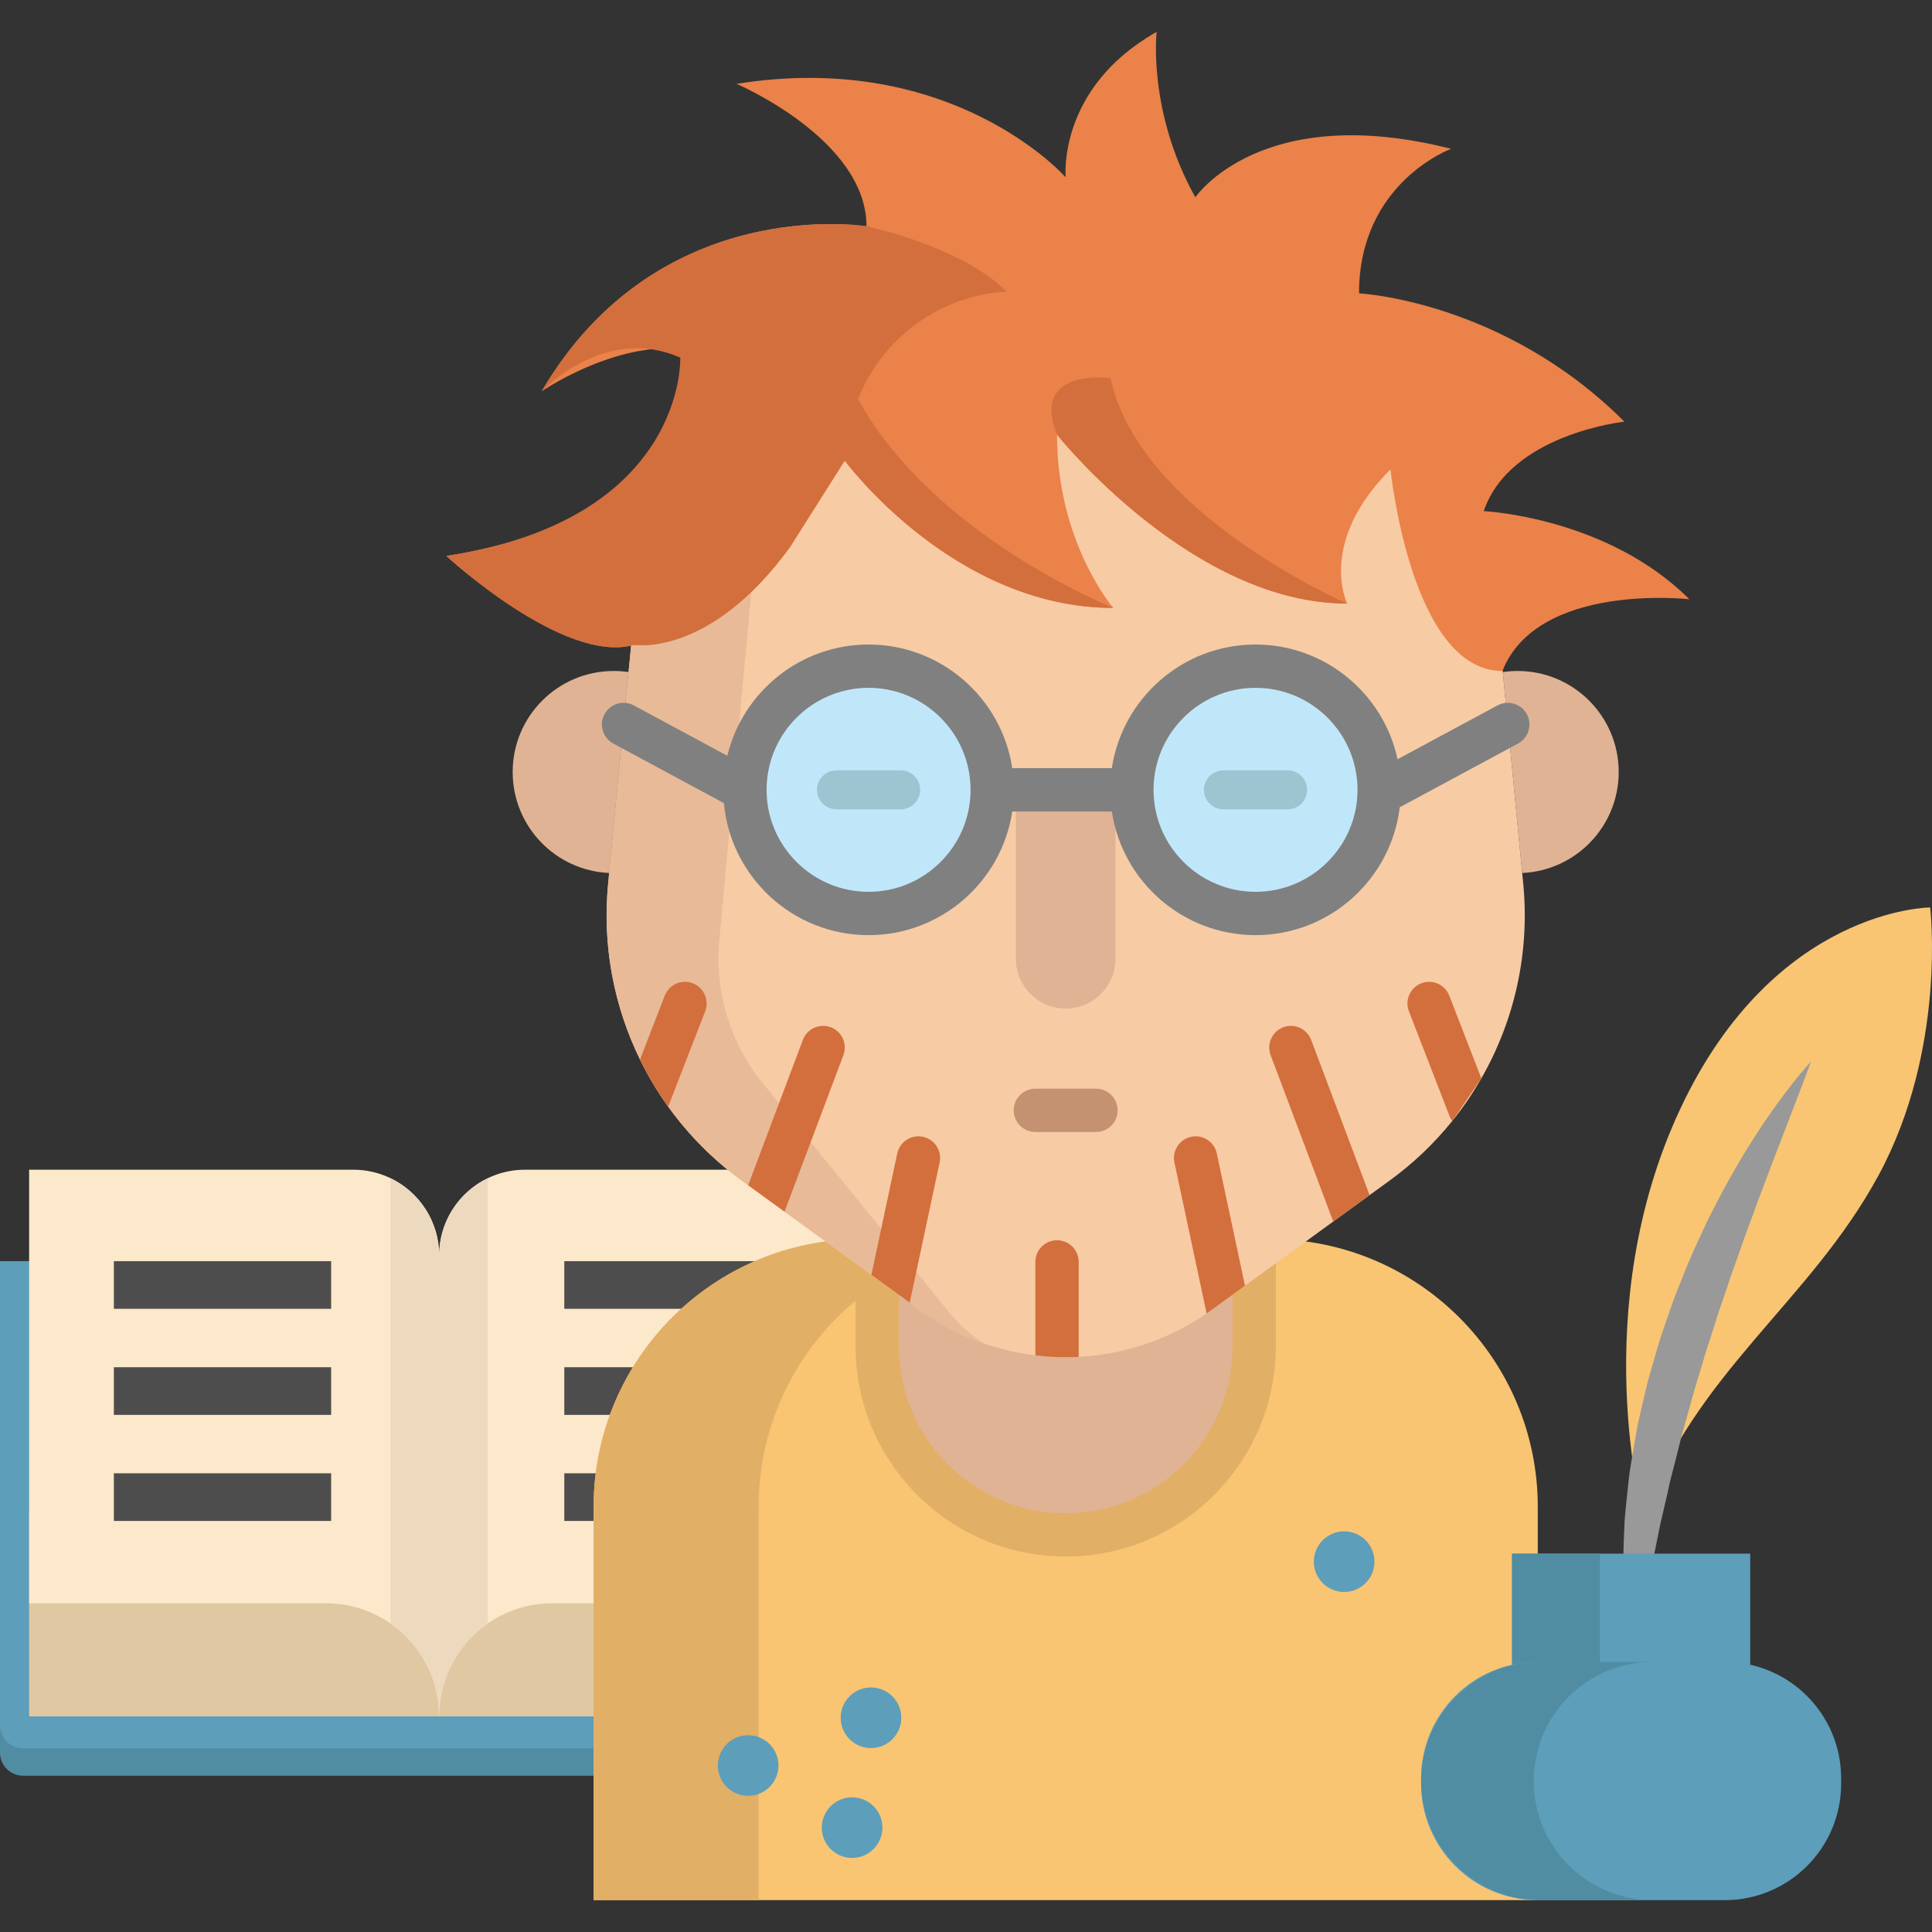 <?xml version="1.0" encoding="iso-8859-1"?>
<!-- Generator: Adobe Illustrator 19.0.0, SVG Export Plug-In . SVG Version: 6.00 Build 0)  -->
<svg version="1.1" id="Layer_1" xmlns="http://www.w3.org/2000/svg" xmlns:xlink="http://www.w3.org/1999/xlink" x="0px" y="0px"
	 viewBox="0 0 512 512" style="enable-background:new 0 0 512 512;" xml:space="preserve">
<rect x="0" y="0" width="512" height="512" fill="#333333" stroke="none"/>
<path style="fill:#508DA3;" d="M174.463,470.589H6.123c-3.383,0-6.123-2.742-6.123-6.123V341.492h174.463V470.589z"/>
<path style="fill:#5D9EBA;" d="M174.463,463.319H6.123c-3.383,0-6.123-2.742-6.123-6.123V334.222h174.463V463.319z"/>
<rect x="7.721" y="400.575" style="fill:#E0C8A2;" width="171.903" height="54.29"/>
<path style="fill:#FCE8CA;" d="M139.131,309.986c-12.568,0-22.749,10.192-22.749,22.749c0-9.022-5.257-16.826-12.89-20.499
	c-2.984-1.446-6.324-2.25-9.859-2.25H7.721v114.904h78.692c6.347,0,12.235,1.974,17.079,5.349c7.793,5.406,12.89,14.416,12.89,24.62
	c0-16.551,13.418-29.969,29.969-29.969h78.692v-11.237V309.987L139.131,309.986L139.131,309.986z"/>
<g>
	<rect x="149.544" y="334.222" style="fill:#4D4D4D;" width="57.584" height="12.626"/>
	<rect x="149.544" y="390.44" style="fill:#4D4D4D;" width="57.584" height="12.626"/>
	<rect x="149.544" y="362.331" style="fill:#4D4D4D;" width="57.584" height="12.626"/>
	<rect x="30.175" y="334.222" style="fill:#4D4D4D;" width="57.584" height="12.626"/>
	<rect x="30.175" y="390.44" style="fill:#4D4D4D;" width="57.584" height="12.626"/>
	<rect x="30.175" y="362.331" style="fill:#4D4D4D;" width="57.584" height="12.626"/>
</g>
<g>
	<path style="fill:#EDD9BE;" d="M116.382,332.735v122.124c0-10.204-5.096-19.214-12.89-24.62V312.236
		C111.125,315.909,116.382,323.714,116.382,332.735z"/>
	<path style="fill:#EDD9BE;" d="M116.382,332.735v122.124c0-10.204,5.096-19.214,12.89-24.62V312.236
		C121.638,315.909,116.382,323.714,116.382,332.735z"/>
</g>
<path style="fill:#F9C573;" d="M336.543,328.37H228.297c-39.204,0-70.986,31.781-70.986,70.986v104.197h250.216V399.356
	C407.528,360.151,375.747,328.37,336.543,328.37z"/>
<path style="fill:#E0B394;" d="M332.366,293.047v63.766c0,27.582-22.365,49.947-49.947,49.947
	c-27.592,0-49.947-22.365-49.947-49.947v-63.766H332.366L332.366,293.047z"/>
<path style="fill:#E2AF66;" d="M282.42,412.499c-30.705,0-55.686-24.981-55.686-55.687v-63.766c0-3.169,2.57-5.739,5.739-5.739
	h99.894c3.169,0,5.739,2.57,5.739,5.739v63.766C338.105,387.518,313.125,412.499,282.42,412.499z M238.212,298.785v58.027
	c0,24.377,19.831,44.209,44.208,44.209s44.208-19.831,44.208-44.209v-58.027H238.212z"/>
<g>
	<path style="fill:#E0B394;" d="M161.423,231.349c-14.232-0.631-25.561-12.373-25.561-26.755c0-14.783,11.983-26.778,26.778-26.778
		c1.331,0,2.64,0.092,3.925,0.287L161.423,231.349z"/>
	<path style="fill:#E0B394;" d="M403.398,231.349c14.232-0.631,25.573-12.373,25.573-26.755c0-14.783-11.994-26.778-26.789-26.778
		c-1.331,0-2.651,0.103-3.925,0.287L403.398,231.349z"/>
</g>
<path style="fill:#E2AF66;" d="M272.035,328.37h-43.737c-39.204,0-70.986,31.781-70.986,70.986v104.197h43.737V399.356
	C201.049,360.151,232.83,328.37,272.035,328.37z"/>
<path style="fill:#F7CBA4;" d="M392.57,285.785c-2.261,3.96-4.844,7.748-7.725,11.317c-4.752,5.888-10.296,11.202-16.574,15.759
	l-5.314,3.857l-9.63,7.001l-23.392,16.999l-8.781,6.382c-0.459,0.333-0.918,0.654-1.389,0.976
	c-10.25,7.059-22.014,10.892-33.905,11.512c-3.834,0.207-7.667,0.069-11.478-0.402c-10.847-1.32-21.441-5.349-30.703-12.086
	l-2.594-1.882l-10.158-7.38l-23.024-16.735l-9.63-7.001l-1.71-1.24c-7.61-5.532-14.152-12.167-19.489-19.593
	c-2.835-3.948-5.337-8.126-7.461-12.488c-6.967-14.21-10.032-30.278-8.459-46.554l8.172-84.569
	c5.624-58.238,54.577-102.681,113.091-102.681c29.257,0,56.115,11.111,76.373,29.498c20.258,18.387,33.894,44.063,36.718,73.183
	l8.172,84.569C405.437,252.442,401.385,270.417,392.57,285.785z"/>
<path style="fill:#E8BA97;" d="M190.477,250.895c-0.792,13.395,3.57,26.571,12.201,36.844l49.243,60.511
	c2.571,3.065,5.486,5.636,8.643,7.69c-5.923-2.066-11.616-5.027-16.884-8.849l-47.116-34.227
	c-24.895-18.089-38.359-48-35.398-78.635l8.161-84.569c5.578-57.676,53.624-101.82,111.392-102.658
	c-35.581,0.861-75.872,34.399-77.972,70.118L190.477,250.895z"/>
<path style="fill:#E0B394;" d="M295.616,213.328v40.746c0,7.29-5.91,13.199-13.199,13.199l0,0c-7.29,0-13.199-5.91-13.199-13.199
	v-40.746H295.616z"/>
<g>
	<circle style="fill:#C0E7F9;" cx="230.176" cy="209.309" r="32.768"/>
	<circle style="fill:#C0E7F9;" cx="332.73" cy="209.309" r="32.768"/>
</g>
<g>
	<path style="fill:#9DC4D1;" d="M341.235,214.477h-17.015c-2.852,0-5.165-2.313-5.165-5.165c0-2.852,2.313-5.165,5.165-5.165h17.015
		c2.852,0,5.165,2.313,5.165,5.165C346.4,212.165,344.088,214.477,341.235,214.477z"/>
	<path style="fill:#9DC4D1;" d="M238.686,214.477h-17.015c-2.852,0-5.165-2.313-5.165-5.165c0-2.852,2.313-5.165,5.165-5.165h17.015
		c2.852,0,5.165,2.313,5.165,5.165C243.851,212.165,241.539,214.477,238.686,214.477z"/>
</g>
<path style="fill:#808080;" d="M404.634,189.273c-1.502-2.79-4.981-3.834-7.774-2.332l-26.491,14.266
	c-3.734-17.352-19.189-30.401-37.64-30.401c-19.283,0-35.298,14.247-38.078,32.768h-26.394
	c-2.78-18.521-18.795-32.768-38.078-32.768c-18.123,0-33.353,12.589-37.428,29.48l-24.778-13.343
	c-2.791-1.504-6.271-0.458-7.774,2.332c-1.502,2.79-0.458,6.27,2.332,7.774l29.309,15.783c1.784,19.589,18.293,34.989,38.339,34.989
	c19.283,0,35.298-14.247,38.078-32.768h26.394c2.78,18.521,18.795,32.768,38.078,32.768c19.668,0,35.929-14.826,38.22-33.887
	l31.354-16.884C405.092,195.545,406.137,192.065,404.634,189.273z M230.18,236.341c-14.904,0-27.029-12.125-27.029-27.029
	c0-14.904,12.125-27.029,27.029-27.029s27.029,12.125,27.029,27.029C257.209,224.216,245.082,236.341,230.18,236.341z
	 M332.728,236.341c-14.904,0-27.029-12.125-27.029-27.029c0-14.904,12.125-27.029,27.029-27.029
	c14.904,0,27.029,12.125,27.029,27.029C359.757,224.216,347.632,236.341,332.728,236.341z"/>
<path style="fill:#EA8249;" d="M447.698,158.806c0,0-40.172-4.591-49.538,19.007c-24.276,0-29.659-53.441-29.659-53.441
	c-19.512,19.512-11.478,35.581-11.478,35.581c-40.677,0-75.788-43.375-76.878-44.729c-0.011-0.011-0.011-0.023-0.023-0.034
	c0,28.695,14.921,45.911,14.921,45.911c-42.468,0-71.162-39.025-71.162-39.025l-10.778,11.352l-11.03,11.604
	c-10.33,24.103-34.078,25.86-34.078,25.86c-18.502,5.28-49.71-23.564-49.71-23.564c63.702-9.756,71.507-52.545,71.507-52.545
	c-20.052-8.815-45.613,8.482-46.244,8.918c30.99-52.786,86.084-43.73,86.084-43.73c0-23.082-34.445-37.751-34.445-37.751
	c57.389-9.182,87.231,24.758,87.231,24.758s-2.296-23.61,24.103-38.531c0,0-2.433,21.085,10.261,43.834
	c0,0,17.286-25.676,67.788-12.844c0,0-24.413,8.895-24.413,38.301c0,0,38.187,1.871,70.325,34.009c0,0-30.336,3.214-37.268,23.702
	C393.213,135.449,425.89,136.999,447.698,158.806z"/>
<path style="fill:#D36F3D;" d="M223.88,122.077l-14.519,22.956c-21.426,29.403-41.366,25.86-41.366,25.86
	c-18.502,5.28-49.71-23.564-49.71-23.564c63.702-9.756,62-52.545,62-52.545c-20.052-8.815-36.106,8.482-36.737,8.918
	c30.99-52.786,86.084-43.73,86.084-43.73s25.068,5.234,37.119,17.286c0,0-0.274,0.013-0.78,0.05
	c-21.387,1.6-38.661,18.106-41.396,39.377L223.88,122.077z"/>
<path style="fill:#C49270;" d="M290.448,299.987h-16.069c-3.169,0-5.739-2.57-5.739-5.739s2.57-5.739,5.739-5.739h16.069
	c3.169,0,5.739,2.57,5.739,5.739C296.187,297.417,293.619,299.987,290.448,299.987z"/>
<g>
	<path style="fill:#D36F3D;" d="M186.876,268.006l-9.802,25.263c-2.835-3.948-5.337-8.126-7.461-12.488l6.554-16.93
		c1.148-2.95,4.476-4.419,7.426-3.271C186.555,261.717,188.012,265.045,186.876,268.006z"/>
	<path style="fill:#D36F3D;" d="M223.513,279.622l-15.61,41.481l-9.63-7.001l14.496-38.52c1.113-2.961,4.43-4.465,7.392-3.352
		C223.134,273.355,224.627,276.661,223.513,279.622z"/>
	<path style="fill:#D36F3D;" d="M249.005,308.075l-7.92,37.142l-10.158-7.38l6.852-32.161c0.666-3.099,3.707-5.073,6.806-4.419
		C247.685,301.923,249.671,304.965,249.005,308.075z"/>
	<path style="fill:#D36F3D;" d="M285.861,334.417v25.171c-3.834,0.207-7.667,0.069-11.478-0.402v-24.769
		c0-3.168,2.571-5.739,5.739-5.739C283.29,328.678,285.861,331.249,285.861,334.417z"/>
	<path style="fill:#D36F3D;" d="M362.957,316.718l-9.63,7.001l-16.597-44.098c-1.113-2.961,0.39-6.267,3.352-7.392
		c2.973-1.113,6.278,0.39,7.392,3.352L362.957,316.718z"/>
	<path style="fill:#D36F3D;" d="M329.935,340.718l-8.781,6.382c-0.459,0.333-0.918,0.654-1.389,0.976l-8.528-40
		c-0.654-3.099,1.32-6.152,4.419-6.818c3.099-0.654,6.152,1.32,6.806,4.419L329.935,340.718z"/>
	<path style="fill:#D36F3D;" d="M384.845,297.103c-0.264-0.367-0.494-0.78-0.666-1.228l-10.801-27.868
		c-1.148-2.961,0.321-6.29,3.271-7.426c2.961-1.148,6.278,0.321,7.426,3.271l8.494,21.934L384.845,297.103z"/>
</g>
<path style="fill:#F9C573;" d="M435.468,401.939c0,0-15.102-54.979,9.868-108.17c24.97-53.192,66.179-53.289,66.179-53.289
	s4.468,37.49-13.707,71.036S449.294,363.666,435.468,401.939z"/>
<path style="fill:#999999;" d="M479.929,281.291c0,0-0.228,0.637-0.655,1.833c-0.448,1.182-1.103,2.917-1.937,5.124
	c-1.669,4.349-4.052,10.562-6.912,18.018c-1.47,3.684-2.897,7.742-4.542,11.954c-1.506,4.273-3.254,8.7-4.839,13.358
	c-0.784,2.331-1.698,4.654-2.498,7.051c-0.789,2.4-1.598,4.823-2.455,7.249c-0.894,2.414-1.54,4.93-2.39,7.388
	c-0.795,2.476-1.662,4.94-2.343,7.459c-0.756,2.496-1.512,4.993-2.266,7.48c-0.727,2.494-1.382,4.994-2.081,7.464
	c-0.659,2.479-1.427,4.916-1.995,7.364c-0.607,2.44-1.191,4.857-1.831,7.224c-0.685,2.36-1.075,4.73-1.642,7.022
	c-0.537,2.298-1.032,4.554-1.572,6.746c-0.883,4.407-1.706,8.593-2.553,12.466c-0.681,3.885-1.286,7.466-1.904,10.651
	c-0.155,0.798-0.305,1.569-0.45,2.314c-0.111,0.748-0.218,1.469-0.321,2.161c-0.215,1.39-0.412,2.666-0.591,3.82
	c-0.36,2.312-0.727,4.14-0.94,5.388c-0.244,1.251-0.375,1.918-0.375,1.918s-0.122-0.663-0.35-1.908
	c-0.197-1.246-0.541-3.077-0.871-5.422c-0.163-1.175-0.344-2.476-0.542-3.892c-0.094-0.709-0.203-1.45-0.275-2.217
	c-0.051-0.767-0.103-1.562-0.158-2.383c-0.197-3.287-0.405-7.014-0.51-11.091c0.082-4.056,0.18-8.471,0.428-13.139
	c0.2-2.322,0.465-4.701,0.704-7.143c0.251-2.439,0.494-4.941,0.935-7.445c0.388-2.516,0.847-5.064,1.297-7.648
	c0.393-2.599,1.039-5.168,1.64-7.774c0.631-2.596,1.15-5.249,1.903-7.845c0.75-2.597,1.501-5.205,2.253-7.812
	c0.747-2.611,1.679-5.158,2.542-7.718c0.432-1.28,0.88-2.55,1.337-3.814c0.441-1.269,0.909-2.524,1.414-3.759
	c1.94-4.97,3.946-9.818,6.131-14.399c1.064-2.302,2.097-4.569,3.255-6.721c1.131-2.164,2.189-4.3,3.303-6.337
	c2.294-4.044,4.436-7.867,6.639-11.273c1.101-1.702,2.104-3.357,3.148-4.882c1.054-1.519,2.028-2.97,2.985-4.309
	c1.875-2.696,3.671-4.965,5.108-6.834c1.446-1.862,2.696-3.242,3.496-4.222C479.484,281.8,479.929,281.291,479.929,281.291z"/>
<rect x="400.702" y="411.732" style="fill:#5D9EBA;" width="63.128" height="43.53"/>
<rect x="400.702" y="411.732" style="fill:#508DA3;" width="23.298" height="40.241"/>
<path style="fill:#5D9EBA;" d="M457.059,440.424h-49.592c-17.045,0-30.863,13.817-30.863,30.863v1.404
	c0,17.045,13.817,30.863,30.863,30.863h49.592c17.045,0,30.863-13.817,30.863-30.863v-1.404
	C487.921,454.241,474.104,440.424,457.059,440.424z"/>
<path style="fill:#508DA3;" d="M406.447,471.988L406.447,471.988c0-17.432,14.132-31.564,31.564-31.564h-29.842
	c-17.432,0-31.564,14.132-31.564,31.564l0,0c0,17.432,14.132,31.564,31.564,31.564h29.842
	C420.578,503.552,406.447,489.42,406.447,471.988z"/>
<g>
	<circle style="fill:#5D9EBA;" cx="198.268" cy="467.881" r="8.034"/>
	<circle style="fill:#5D9EBA;" cx="225.815" cy="484.34" r="8.034"/>
	<circle style="fill:#5D9EBA;" cx="230.819" cy="455.221" r="8.034"/>
	<circle style="fill:#5D9EBA;" cx="356.214" cy="413.855" r="8.034"/>
</g>
<g>
	<path style="fill:#D36F3D;" d="M357.023,159.954c-40.677,0-75.788-43.375-76.878-44.729c-7.265-17.894,14.152-15.013,14.152-15.013
		C301.953,136.172,357.023,159.954,357.023,159.954z"/>
	<path style="fill:#D36F3D;" d="M295.043,161.102c-42.468,0-71.162-39.025-71.162-39.025l-10.778,11.352l-10.353-16.31
		c0,0,4.304-56.792,21.911-16.907C242.279,140.098,295.043,161.102,295.043,161.102z"/>
</g>
<g>
</g>
<g>
</g>
<g>
</g>
<g>
</g>
<g>
</g>
<g>
</g>
<g>
</g>
<g>
</g>
<g>
</g>
<g>
</g>
<g>
</g>
<g>
</g>
<g>
</g>
<g>
</g>
<g>
</g>
</svg>
